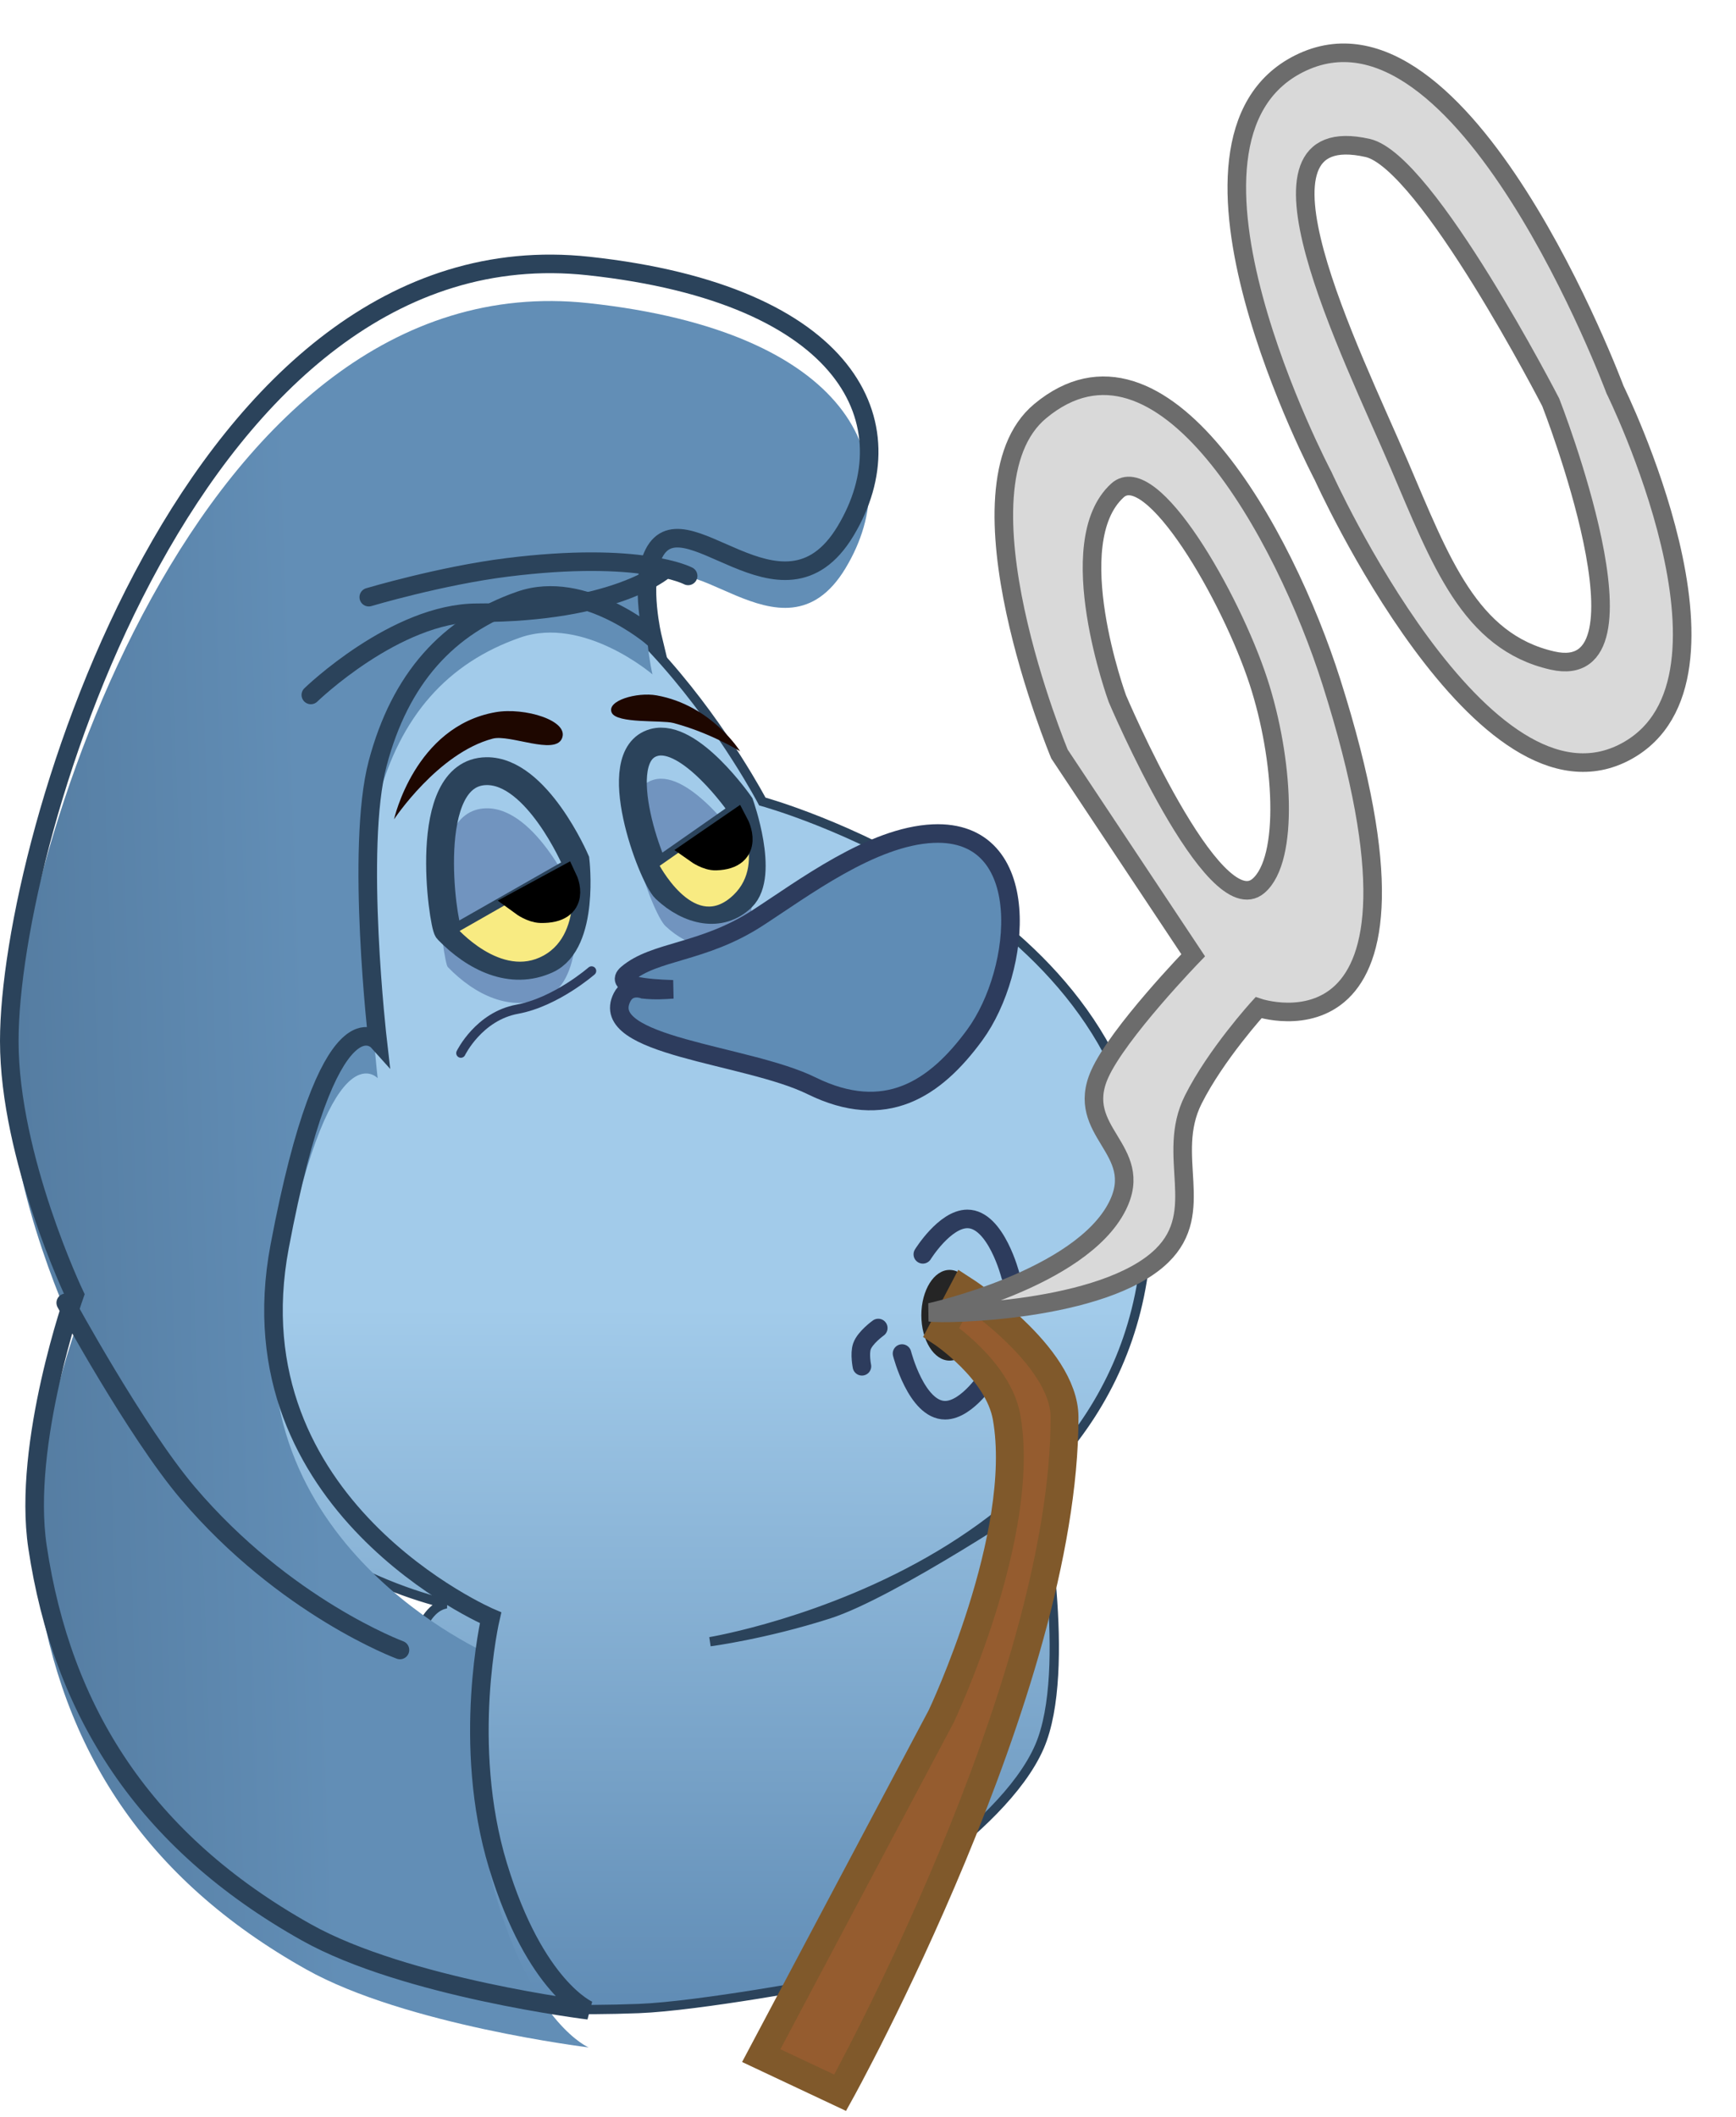 <svg width="187" height="228" viewBox="0 0 187 228" fill="none" xmlns="http://www.w3.org/2000/svg">
<g filter="url(#filter0_f_447_34)">
<path fill-rule="evenodd" clip-rule="evenodd" d="M139.956 6.854C123.434 15.109 142.532 51.276 142.532 51.276C142.532 51.276 159.738 89.401 175.23 80.889C189.369 73.121 173.965 41.957 173.965 41.957C173.965 41.957 157.594 -1.96 139.956 6.854ZM150.718 50.032C145.575 38.023 132.791 12.65 147.321 15.934C153.68 17.372 167.044 43.329 167.044 43.329C167.044 43.329 178.985 73.796 167.238 71.14C158.298 69.119 155.159 60.398 150.718 50.032Z" fill="#D9D9D9"/>
<path fill-rule="evenodd" clip-rule="evenodd" d="M139.956 6.854C123.434 15.109 142.532 51.276 142.532 51.276C142.532 51.276 159.738 89.401 175.23 80.889C189.369 73.121 173.965 41.957 173.965 41.957C173.965 41.957 157.594 -1.96 139.956 6.854ZM150.718 50.032C145.575 38.023 132.791 12.65 147.321 15.934C153.68 17.372 167.044 43.329 167.044 43.329C167.044 43.329 178.985 73.796 167.238 71.14C158.298 69.119 155.159 60.398 150.718 50.032Z" stroke="#6C6C6C" stroke-width="2" stroke-linecap="round"/>
</g>
<path d="M30.11 105.913C30.11 105.913 23.877 60.468 46.632 58.121C66.293 56.093 82.116 86.318 82.116 86.318C82.116 86.318 120.957 96.905 123.421 127.1C126.8 168.52 76.484 176.804 76.484 176.804C76.484 176.804 82.322 176.041 89.251 173.832C96.179 171.624 111.968 161.052 111.968 161.052C111.968 161.052 115.567 179.825 111.968 188.114C107.898 197.489 91.316 206.753 91.316 206.753L89.251 213.444C89.251 213.444 75.311 216.062 68.786 216.311C62.26 216.56 56.206 216.311 56.206 216.311C56.206 216.311 45.317 214.718 44.004 193.212C42.979 176.448 45.95 173.087 48.072 172.728C41.997 171.237 23.439 165.1 18.282 144.943C14.369 129.65 30.11 105.913 30.11 105.913Z" fill="url(#paint0_linear_447_34)" stroke="#2B435B" stroke-linecap="round"/>
<g filter="url(#filter1_n_447_34)">
<path d="M53.078 79.547C54.908 79.065 59.729 81.34 60.524 79.547C61.383 77.609 56.505 76.15 53.374 76.701C44.669 78.232 42.444 88.238 42.444 88.238C42.444 88.238 47.168 81.103 53.078 79.547Z" fill="#1E0700"/>
</g>
<g filter="url(#filter2_n_447_34)">
<path d="M72.525 77.861C71.282 77.534 66.443 77.949 65.896 76.753C65.304 75.461 68.606 74.51 70.732 74.889C76.643 75.942 79.725 80.913 79.725 80.913C79.725 80.913 76.54 78.92 72.525 77.861Z" fill="#1E0700"/>
</g>
<g filter="url(#filter3_i_447_34)">
<path d="M63.404 28.647C91.566 31.699 97.966 45.738 91.086 57.183C84.205 68.628 73.37 52.683 70.284 59.93C68.944 63.077 70.284 68.628 70.284 68.628C70.284 68.628 62.896 62.278 56.044 64.66C48.209 67.384 43.088 73.121 40.682 82.21C38.277 91.298 40.682 112.119 40.682 112.119C40.682 112.119 35.402 106.243 30.122 134.246C24.841 162.249 52.843 174.227 52.843 174.227C52.843 174.227 49.658 187.823 53.643 200.932C57.644 214.089 63.404 216.497 63.404 216.497C63.404 216.497 43.656 214.079 33.002 208.104C15.513 198.296 6.69 184.312 4.04 166.597C2.37 155.433 8.04 139.434 8.04 139.434C8.04 139.434 1 124.675 1 112.119C1 90.145 21.035 24.055 63.404 28.647Z" fill="url(#paint1_linear_447_34)"/>
</g>
<path d="M63.404 28.647C91.566 31.699 97.966 45.738 91.086 57.183C84.205 68.628 73.37 52.683 70.284 59.93C68.944 63.077 70.284 68.628 70.284 68.628C70.284 68.628 62.896 62.278 56.044 64.66C48.209 67.384 43.088 73.121 40.682 82.21C38.277 91.298 40.682 112.119 40.682 112.119C40.682 112.119 35.402 106.243 30.122 134.246C24.841 162.249 52.843 174.227 52.843 174.227C52.843 174.227 49.658 187.823 53.643 200.932C57.644 214.089 63.404 216.497 63.404 216.497C63.404 216.497 43.656 214.079 33.002 208.104C15.513 198.296 6.69 184.312 4.04 166.597C2.37 155.433 8.04 139.434 8.04 139.434C8.04 139.434 1 124.675 1 112.119C1 90.145 21.035 24.055 63.404 28.647Z" stroke="#2B435B" stroke-width="2" stroke-linecap="round"/>
<g filter="url(#filter4_d_447_34)">
<path d="M74.125 58.023C74.125 58.023 69.004 55.301 54.604 57.108C47.48 58.002 39.723 60.312 39.723 60.312" stroke="#2B435B" stroke-width="2" stroke-linecap="round"/>
</g>
<g filter="url(#filter5_d_447_34)">
<path d="M71.526 57.404C71.526 57.404 66.258 61.991 51.404 61.991C42.603 61.991 33.482 70.842 33.482 70.842" stroke="#2B435B" stroke-width="2" stroke-linecap="round"/>
</g>
<g filter="url(#filter6_d_447_34)">
<path d="M7.081 136.307C7.081 136.307 14.64 150.2 20.201 156.755C30.688 169.116 43.083 173.694 43.083 173.694" stroke="#2B435B" stroke-width="2" stroke-linecap="round"/>
</g>
<g filter="url(#filter7_i_447_34)">
<path d="M48.232 100.142C47.748 99.642 45.208 83.153 52.392 83.05C57.828 82.972 61.993 92.664 61.993 92.664C61.993 92.664 63.038 101.455 58.924 103.346C55.078 105.112 51.126 103.134 48.232 100.142Z" fill="#7194BF"/>
</g>
<path d="M48.232 100.142C47.748 99.642 45.208 83.153 52.392 83.05C57.828 82.972 61.993 92.664 61.993 92.664C61.993 92.664 63.038 101.455 58.924 103.346C55.078 105.112 51.126 103.134 48.232 100.142Z" stroke="#2B435B" stroke-width="3" stroke-linecap="round"/>
<path d="M61.832 92.664L48.711 100.141C48.711 100.141 53.811 106.093 58.792 103.346C63.773 100.599 61.832 92.664 61.832 92.664Z" fill="#F8EB82" stroke="#2B435B" stroke-linecap="round"/>
<path d="M58.266 97.9C57.372 97.884 56.412 97.182 56.412 97.182L60.731 94.837C60.731 94.837 62.208 97.97 58.266 97.9Z" fill="black" stroke="black" stroke-width="3" stroke-linecap="round"/>
<g filter="url(#filter8_i_447_34)">
<path d="M71.683 95.733C70.242 94.378 65.326 81.369 70.449 79.964C74.326 78.9 79.701 86.648 79.701 86.648C79.701 86.648 82.409 94.23 79.927 96.643C77.607 98.899 74.243 98.141 71.683 95.733Z" fill="#7194BF"/>
</g>
<path d="M71.683 95.733C70.242 94.378 65.326 81.369 70.449 79.964C74.326 78.9 79.701 86.648 79.701 86.648C79.701 86.648 82.409 94.23 79.927 96.643C77.607 98.899 74.243 98.141 71.683 95.733Z" stroke="#2B435B" stroke-width="3" stroke-linecap="round"/>
<path d="M79.586 86.677L70.405 93.094C70.405 93.094 74.326 100.858 78.943 97.112C83.559 93.365 79.586 86.677 79.586 86.677Z" fill="#F8EB82" stroke="#2B435B" stroke-linecap="round"/>
<path d="M77.111 92.233C76.253 92.26 75.268 91.564 75.268 91.564L79.185 88.873C79.185 88.873 80.894 92.113 77.111 92.233Z" fill="black" stroke="black" stroke-width="3" stroke-linecap="round"/>
<path d="M67.563 104.882C70.523 102.361 75.703 102.674 81.563 98.888C86.474 95.716 93.92 90.059 100.525 89.775C111.504 89.302 110.103 104.491 105.002 111.46C100.727 117.302 95.358 120.84 87.405 116.927C80.429 113.494 64.32 112.707 67.008 107.405C67.748 105.945 69.322 106.549 69.322 106.549C70.597 106.683 71.54 106.613 72.488 106.546C69.656 106.467 66.098 106.13 67.563 104.882Z" fill="#5F8CB5" stroke="#2D3C5D" stroke-width="2" stroke-linecap="round"/>
<path d="M99.406 135.086C99.406 135.086 101.766 131.272 104.207 131.271C107.294 131.271 108.847 137.375 108.847 137.375" stroke="#2D3C5D" stroke-width="2" stroke-linecap="round"/>
<path d="M106.607 148.057C106.607 148.057 104.248 151.872 101.808 151.874C98.721 151.875 97.166 145.771 97.166 145.771" stroke="#2D3C5D" stroke-width="2" stroke-linecap="round"/>
<path d="M92.846 147.142C92.846 147.142 92.574 145.799 92.846 145.005C93.176 144.041 94.606 143.022 94.606 143.022" stroke="#2D3C5D" stroke-width="2" stroke-linecap="round"/>
<path d="M49.643 113.417C49.643 113.417 51.563 109.45 55.724 108.687C59.884 107.924 63.724 104.566 63.724 104.566" stroke="#2D3C5D" stroke-linecap="round"/>
<ellipse cx="102.286" cy="141.648" rx="3.04" ry="4.883" fill="#252525"/>
<path d="M108.43 152.635C107.527 147.525 101.39 143.479 101.39 143.479L103.79 138.901C103.79 138.901 114.671 145.913 114.671 152.635C114.671 181.782 90.5 225.38 90.5 225.38L82 221.38L101.39 184.834C101.39 184.834 110.669 165.301 108.43 152.635Z" fill="#955C2F" stroke="#80592B" stroke-width="3" stroke-linecap="round"/>
<g filter="url(#filter9_f_447_34)">
<path fill-rule="evenodd" clip-rule="evenodd" d="M100.206 141.332C101.486 141.576 118.927 141.332 125.168 135.228C130.053 130.449 125.513 124.465 128.528 118.442C130.965 113.573 135.568 108.523 135.568 108.523C135.568 108.523 156.85 115.695 143.409 73.425C138.358 57.539 125.169 33.373 112.047 44.278C102.154 52.5 114.127 81.207 114.127 81.207L128.528 102.877C128.528 102.877 120.42 111.246 118.447 115.695C117.072 118.798 118.288 120.806 119.489 122.789C120.71 124.806 121.916 126.797 120.367 129.887C116.416 137.771 100.206 141.332 100.206 141.332ZM120.367 75.256C120.367 75.256 114.208 58.442 120.367 52.824C124.048 49.467 132.599 64.316 135.568 73.425C138.245 81.635 138.929 92.5 135.568 95.399C130.704 99.596 120.367 75.256 120.367 75.256Z" fill="#D9D9D9"/>
<path fill-rule="evenodd" clip-rule="evenodd" d="M100.206 141.332C101.486 141.576 118.927 141.332 125.168 135.228C130.053 130.449 125.513 124.465 128.528 118.442C130.965 113.573 135.568 108.523 135.568 108.523C135.568 108.523 156.85 115.695 143.409 73.425C138.358 57.539 125.169 33.373 112.047 44.278C102.154 52.5 114.127 81.207 114.127 81.207L128.528 102.877C128.528 102.877 120.42 111.246 118.447 115.695C117.072 118.798 118.288 120.806 119.489 122.789C120.71 124.806 121.916 126.797 120.367 129.887C116.416 137.771 100.206 141.332 100.206 141.332ZM120.367 75.256C120.367 75.256 114.208 58.442 120.367 52.824C124.048 49.467 132.599 64.316 135.568 73.425C138.245 81.635 138.929 92.5 135.568 95.399C130.704 99.596 120.367 75.256 120.367 75.256Z" stroke="#6C6C6C" stroke-width="2" stroke-linecap="round"/>
</g>
<defs>
<filter id="filter0_f_447_34" x="128.222" y="0.687" width="57.983" height="86.438" filterUnits="userSpaceOnUse" color-interpolation-filters="sRGB">
<feFlood flood-opacity="0" result="BackgroundImageFix"/>
<feBlend mode="normal" in="SourceGraphic" in2="BackgroundImageFix" result="shape"/>
<feGaussianBlur stdDeviation="2" result="effect1_foregroundBlur_447_34"/>
</filter>
<filter id="filter1_n_447_34" x="42.443" y="76.583" width="18.181" height="11.655" filterUnits="userSpaceOnUse" color-interpolation-filters="sRGB">
<feFlood flood-opacity="0" result="BackgroundImageFix"/>
<feBlend mode="normal" in="SourceGraphic" in2="BackgroundImageFix" result="shape"/>
<feTurbulence type="fractalNoise" baseFrequency="0.25 0.25" stitchTiles="stitch" numOctaves="3" result="noise" seed="6770" />
<feColorMatrix in="noise" type="luminanceToAlpha" result="alphaNoise" />
<feComponentTransfer in="alphaNoise" result="coloredNoise1">
<feFuncA type="discrete" tableValues="1 1 1 1 1 1 1 1 1 1 1 1 1 1 1 1 1 1 1 1 1 1 1 1 1 1 1 1 1 1 1 1 1 1 1 1 1 1 1 1 1 1 1 1 1 1 1 1 1 1 1 0 0 0 0 0 0 0 0 0 0 0 0 0 0 0 0 0 0 0 0 0 0 0 0 0 0 0 0 0 0 0 0 0 0 0 0 0 0 0 0 0 0 0 0 0 0 0 0 0 "/>
</feComponentTransfer>
<feComposite operator="in" in2="shape" in="coloredNoise1" result="noise1Clipped" />
<feFlood flood-color="rgba(0, 0, 0, 0.25)" result="color1Flood" />
<feComposite operator="in" in2="noise1Clipped" in="color1Flood" result="color1" />
<feMerge result="effect1_noise_447_34">
<feMergeNode in="shape" />
<feMergeNode in="color1" />
</feMerge>
</filter>
<filter id="filter2_n_447_34" x="65.826" y="74.805" width="13.899" height="6.109" filterUnits="userSpaceOnUse" color-interpolation-filters="sRGB">
<feFlood flood-opacity="0" result="BackgroundImageFix"/>
<feBlend mode="normal" in="SourceGraphic" in2="BackgroundImageFix" result="shape"/>
<feTurbulence type="fractalNoise" baseFrequency="0.25 0.25" stitchTiles="stitch" numOctaves="3" result="noise" seed="6770" />
<feColorMatrix in="noise" type="luminanceToAlpha" result="alphaNoise" />
<feComponentTransfer in="alphaNoise" result="coloredNoise1">
<feFuncA type="discrete" tableValues="1 1 1 1 1 1 1 1 1 1 1 1 1 1 1 1 1 1 1 1 1 1 1 1 1 1 1 1 1 1 1 1 1 1 1 1 1 1 1 1 1 1 1 1 1 1 1 1 1 1 1 0 0 0 0 0 0 0 0 0 0 0 0 0 0 0 0 0 0 0 0 0 0 0 0 0 0 0 0 0 0 0 0 0 0 0 0 0 0 0 0 0 0 0 0 0 0 0 0 0 "/>
</feComponentTransfer>
<feComposite operator="in" in2="shape" in="coloredNoise1" result="noise1Clipped" />
<feFlood flood-color="rgba(0, 0, 0, 0.25)" result="color1Flood" />
<feComposite operator="in" in2="noise1Clipped" in="color1Flood" result="color1" />
<feMerge result="effect1_noise_447_34">
<feMergeNode in="shape" />
<feMergeNode in="color1" />
</feMerge>
</filter>
<filter id="filter3_i_447_34" x="0" y="27.419" width="94.627" height="194.071" filterUnits="userSpaceOnUse" color-interpolation-filters="sRGB">
<feFlood flood-opacity="0" result="BackgroundImageFix"/>
<feBlend mode="normal" in="SourceGraphic" in2="BackgroundImageFix" result="shape"/>
<feColorMatrix in="SourceAlpha" type="matrix" values="0 0 0 0 0 0 0 0 0 0 0 0 0 0 0 0 0 0 127 0" result="hardAlpha"/>
<feOffset dy="4"/>
<feGaussianBlur stdDeviation="2"/>
<feComposite in2="hardAlpha" operator="arithmetic" k2="-1" k3="1"/>
<feColorMatrix type="matrix" values="0 0 0 0 0 0 0 0 0 0 0 0 0 0 0 0 0 0 0.25 0"/>
<feBlend mode="normal" in2="shape" result="effect1_innerShadow_447_34"/>
</filter>
<filter id="filter4_d_447_34" x="34.722" y="55.489" width="44.403" height="13.824" filterUnits="userSpaceOnUse" color-interpolation-filters="sRGB">
<feFlood flood-opacity="0" result="BackgroundImageFix"/>
<feColorMatrix in="SourceAlpha" type="matrix" values="0 0 0 0 0 0 0 0 0 0 0 0 0 0 0 0 0 0 127 0" result="hardAlpha"/>
<feOffset dy="4"/>
<feGaussianBlur stdDeviation="2"/>
<feComposite in2="hardAlpha" operator="out"/>
<feColorMatrix type="matrix" values="0 0 0 0 0 0 0 0 0 0 0 0 0 0 0 0 0 0 0.25 0"/>
<feBlend mode="normal" in2="BackgroundImageFix" result="effect1_dropShadow_447_34"/>
<feBlend mode="normal" in="SourceGraphic" in2="effect1_dropShadow_447_34" result="shape"/>
</filter>
<filter id="filter5_d_447_34" x="28.471" y="56.416" width="48.067" height="23.414" filterUnits="userSpaceOnUse" color-interpolation-filters="sRGB">
<feFlood flood-opacity="0" result="BackgroundImageFix"/>
<feColorMatrix in="SourceAlpha" type="matrix" values="0 0 0 0 0 0 0 0 0 0 0 0 0 0 0 0 0 0 127 0" result="hardAlpha"/>
<feOffset dy="4"/>
<feGaussianBlur stdDeviation="2"/>
<feComposite in2="hardAlpha" operator="out"/>
<feColorMatrix type="matrix" values="0 0 0 0 0 0 0 0 0 0 0 0 0 0 0 0 0 0 0.25 0"/>
<feBlend mode="normal" in2="BackgroundImageFix" result="effect1_dropShadow_447_34"/>
<feBlend mode="normal" in="SourceGraphic" in2="effect1_dropShadow_447_34" result="shape"/>
</filter>
<filter id="filter6_d_447_34" x="2.081" y="135.307" width="46.002" height="47.387" filterUnits="userSpaceOnUse" color-interpolation-filters="sRGB">
<feFlood flood-opacity="0" result="BackgroundImageFix"/>
<feColorMatrix in="SourceAlpha" type="matrix" values="0 0 0 0 0 0 0 0 0 0 0 0 0 0 0 0 0 0 127 0" result="hardAlpha"/>
<feOffset dy="4"/>
<feGaussianBlur stdDeviation="2"/>
<feComposite in2="hardAlpha" operator="out"/>
<feColorMatrix type="matrix" values="0 0 0 0 0 0 0 0 0 0 0 0 0 0 0 0 0 0 0.25 0"/>
<feBlend mode="normal" in2="BackgroundImageFix" result="effect1_dropShadow_447_34"/>
<feBlend mode="normal" in="SourceGraphic" in2="effect1_dropShadow_447_34" result="shape"/>
</filter>
<filter id="filter7_i_447_34" x="45.903" y="81.55" width="17.709" height="27.969" filterUnits="userSpaceOnUse" color-interpolation-filters="sRGB">
<feFlood flood-opacity="0" result="BackgroundImageFix"/>
<feBlend mode="normal" in="SourceGraphic" in2="BackgroundImageFix" result="shape"/>
<feColorMatrix in="SourceAlpha" type="matrix" values="0 0 0 0 0 0 0 0 0 0 0 0 0 0 0 0 0 0 127 0" result="hardAlpha"/>
<feOffset dy="4"/>
<feGaussianBlur stdDeviation="2"/>
<feComposite in2="hardAlpha" operator="arithmetic" k2="-1" k3="1"/>
<feColorMatrix type="matrix" values="0 0 0 0 0 0 0 0 0 0 0 0 0 0 0 0 0 0 0.25 0"/>
<feBlend mode="normal" in2="shape" result="effect1_innerShadow_447_34"/>
</filter>
<filter id="filter8_i_447_34" x="66.663" y="78.372" width="15.821" height="25.111" filterUnits="userSpaceOnUse" color-interpolation-filters="sRGB">
<feFlood flood-opacity="0" result="BackgroundImageFix"/>
<feBlend mode="normal" in="SourceGraphic" in2="BackgroundImageFix" result="shape"/>
<feColorMatrix in="SourceAlpha" type="matrix" values="0 0 0 0 0 0 0 0 0 0 0 0 0 0 0 0 0 0 127 0" result="hardAlpha"/>
<feOffset dy="4"/>
<feGaussianBlur stdDeviation="2"/>
<feComposite in2="hardAlpha" operator="arithmetic" k2="-1" k3="1"/>
<feColorMatrix type="matrix" values="0 0 0 0 0 0 0 0 0 0 0 0 0 0 0 0 0 0 0.25 0"/>
<feBlend mode="normal" in2="shape" result="effect1_innerShadow_447_34"/>
</filter>
<filter id="filter9_f_447_34" x="95.991" y="36.543" width="56.869" height="109.848" filterUnits="userSpaceOnUse" color-interpolation-filters="sRGB">
<feFlood flood-opacity="0" result="BackgroundImageFix"/>
<feBlend mode="normal" in="SourceGraphic" in2="BackgroundImageFix" result="shape"/>
<feGaussianBlur stdDeviation="2" result="effect1_foregroundBlur_447_34"/>
</filter>
<linearGradient id="paint0_linear_447_34" x1="70.764" y1="140.885" x2="70.633" y2="216.422" gradientUnits="userSpaceOnUse">
<stop stop-color="#A2CBEA"/>
<stop offset="1" stop-color="#608CB5"/>
</linearGradient>
<linearGradient id="paint1_linear_447_34" x1="109.857" y1="149.073" x2="-27.037" y2="153.716" gradientUnits="userSpaceOnUse">
<stop offset="0.549" stop-color="#628EB6"/>
<stop offset="0.935" stop-color="#4C7194"/>
</linearGradient>
</defs>
</svg>
